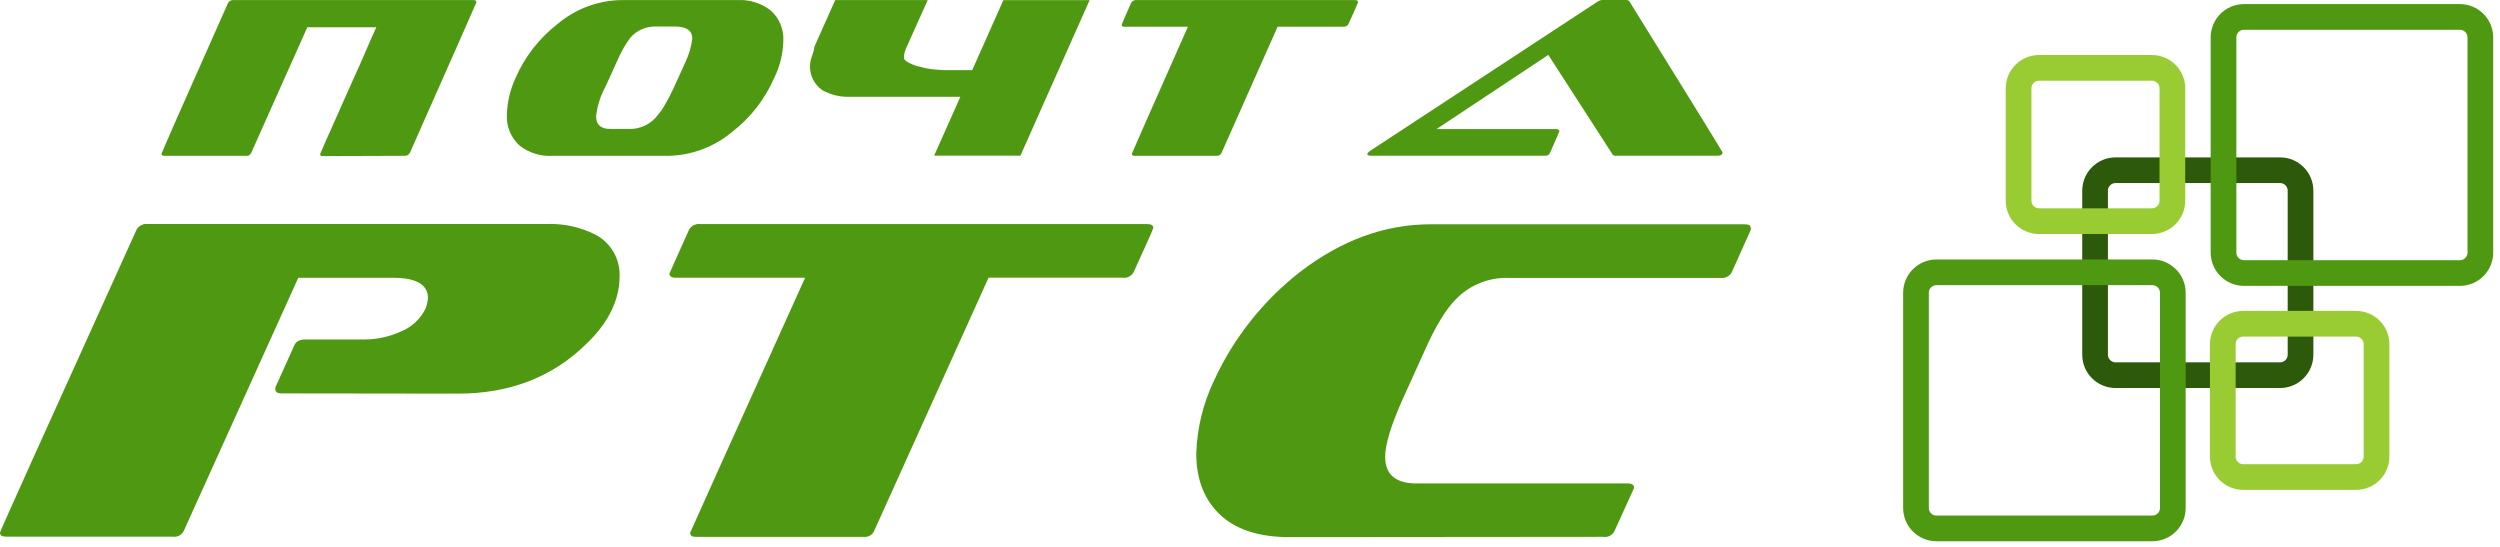 <svg width="256" height="56" viewBox="0 0 256 56" fill="none" xmlns="http://www.w3.org/2000/svg">
<path fill-rule="evenodd" clip-rule="evenodd" d="M175.813 15.95C176.192 15.95 176.388 15.853 176.388 15.6C176.388 15.546 173.206 10.389 166.842 0.127C166.802 0.087 166.755 0.055 166.703 0.033C166.65 0.012 166.594 0.001 166.538 0.001H164.062C163.918 0.008 163.778 0.052 163.654 0.127L140.261 15.474C140.106 15.6 140.008 15.698 140.008 15.778C140.008 15.859 140.135 15.95 140.388 15.95H158.192C158.302 15.966 158.414 15.944 158.511 15.889C158.608 15.834 158.683 15.748 158.726 15.646C159.358 14.204 159.686 13.469 159.686 13.423C159.686 13.377 159.582 13.217 159.381 13.217H147.102L158.548 5.624L165.153 15.853C165.189 15.89 165.233 15.918 165.282 15.935C165.331 15.953 165.384 15.958 165.435 15.95H175.813ZM130.825 2.74H137.504C137.786 2.74 137.987 2.666 138.079 2.465C138.739 1.023 139.067 0.259 139.067 0.236C139.067 0.081 138.969 0.007 138.762 0.007H116.391C116.276 -0.007 116.159 0.015 116.057 0.07C115.954 0.124 115.871 0.208 115.817 0.311C115.156 1.781 114.858 2.539 114.858 2.539C114.858 2.695 114.955 2.74 115.156 2.74H121.641C117.793 11.402 115.897 15.732 115.897 15.755C115.897 15.882 115.972 15.956 116.179 15.956H124.559C124.667 15.966 124.776 15.942 124.871 15.888C124.966 15.833 125.041 15.751 125.087 15.652L130.825 2.74ZM92.567 5.882C92.573 5.548 92.651 5.218 92.797 4.917L94.997 0.007H85.526L83.401 4.768C83.35 5.124 83.257 5.473 83.125 5.808C82.898 6.424 82.885 7.098 83.087 7.723C83.289 8.348 83.695 8.887 84.239 9.254C85.099 9.722 86.069 9.95 87.048 9.914H98.34L95.657 15.939H104.491L111.578 0.012H102.745L99.557 7.18H96.685C96.322 7.173 95.96 7.146 95.6 7.1C95.145 7.06 94.695 6.975 94.256 6.847C93.856 6.769 93.469 6.633 93.107 6.445C92.745 6.278 92.567 6.106 92.567 5.876V5.882ZM70.891 3.958C70.783 4.812 70.537 5.642 70.162 6.416L69.013 8.943C68.709 9.575 68.439 10.138 68.152 10.615C67.933 11.024 67.671 11.409 67.371 11.764C67.043 12.209 66.616 12.572 66.124 12.822C65.631 13.072 65.086 13.204 64.533 13.205H62.506C61.518 13.205 61.041 12.774 61.041 11.913C61.153 10.865 61.471 9.85 61.978 8.926L63.126 6.399C63.345 5.887 63.59 5.387 63.861 4.9C64.114 4.475 64.344 4.142 64.545 3.866C64.866 3.492 65.267 3.194 65.718 2.996C66.169 2.797 66.66 2.702 67.152 2.717H69.18C70.311 2.735 70.891 3.143 70.891 3.952V3.958ZM68.462 15.956C70.837 15.906 73.123 15.049 74.946 13.527C76.835 12.075 78.325 10.168 79.277 7.984C79.857 6.809 80.177 5.521 80.213 4.211C80.249 3.617 80.149 3.024 79.92 2.475C79.691 1.926 79.34 1.438 78.892 1.046C77.928 0.314 76.736 -0.055 75.526 0.007H63.626C61.242 0.045 58.944 0.903 57.119 2.436C55.231 3.89 53.743 5.799 52.794 7.984C52.252 9.153 51.95 10.419 51.904 11.706C51.866 12.307 51.966 12.909 52.195 13.466C52.424 14.023 52.776 14.521 53.224 14.922C54.175 15.66 55.361 16.027 56.562 15.956H68.462ZM41.399 15.956C41.514 15.969 41.63 15.947 41.733 15.893C41.836 15.839 41.919 15.755 41.973 15.652C46.505 5.428 48.785 0.259 48.785 0.236C48.785 0.081 48.681 0.007 48.503 0.007H23.881C23.772 0.001 23.664 0.027 23.57 0.081C23.475 0.135 23.398 0.215 23.347 0.311C18.787 10.54 16.535 15.681 16.535 15.755C16.535 15.83 16.61 15.956 16.817 15.956H25.196C25.306 15.972 25.417 15.95 25.513 15.895C25.609 15.84 25.683 15.754 25.725 15.652L31.468 2.792H38.533C38.177 3.579 37.775 4.464 37.384 5.4C36.993 6.336 36.551 7.272 36.12 8.237C35.69 9.202 35.282 10.138 34.88 11.023C34.478 11.907 34.116 12.746 33.812 13.429C33.507 14.113 33.237 14.693 33.053 15.152L32.778 15.784C32.778 15.91 32.875 15.985 33.053 15.985L41.399 15.956Z" fill="#4E9911"/>
<path fill-rule="evenodd" clip-rule="evenodd" d="M164.166 54.971C164.393 55.01 164.628 54.975 164.834 54.872C165.041 54.769 165.209 54.602 165.315 54.397L167.262 50.112C167.305 50.061 167.328 49.995 167.325 49.928C167.325 49.658 167.106 49.503 166.704 49.503H145.052C142.921 49.503 141.841 48.596 141.841 46.775C141.841 45.557 142.415 43.587 143.633 40.882L145.93 35.811C147.01 33.381 148.061 31.681 149.078 30.642C149.785 29.914 150.637 29.344 151.579 28.968C152.521 28.591 153.532 28.418 154.546 28.459H176.181C176.408 28.488 176.639 28.45 176.843 28.347C177.048 28.245 177.217 28.084 177.33 27.885L179.277 23.543C179.277 23.514 179.277 23.456 179.277 23.364C179.277 23.089 179.093 22.968 178.657 22.968H146.493C141.829 22.968 137.413 24.576 133.186 27.798C129.374 30.754 126.331 34.586 124.318 38.969C123.198 41.305 122.578 43.848 122.497 46.436C122.497 49.204 123.393 51.358 125.156 52.909C126.787 54.305 129.073 54.999 131.979 54.999L164.166 54.971ZM101.229 28.436H114.938C115.166 28.471 115.399 28.435 115.604 28.332C115.81 28.229 115.979 28.065 116.087 27.862C117.42 24.95 118.097 23.433 118.097 23.341C118.097 23.066 117.879 22.945 117.477 22.945H71.707C71.48 22.916 71.25 22.954 71.045 23.057C70.841 23.159 70.671 23.32 70.559 23.52C69.232 26.495 68.548 27.988 68.548 28.017C68.548 28.287 68.767 28.442 69.232 28.442H82.442C74.596 45.81 70.674 54.513 70.674 54.552C70.674 54.856 70.863 54.977 71.248 54.977H88.415C88.633 55.006 88.854 54.967 89.048 54.864C89.242 54.761 89.398 54.599 89.495 54.402L101.229 28.436ZM46.895 40.308C52.21 40.308 56.594 38.608 60.048 35.208C62.305 33.048 63.448 30.71 63.448 28.281C63.477 27.412 63.26 26.553 62.823 25.801C62.386 25.05 61.747 24.436 60.978 24.031C59.411 23.239 57.667 22.863 55.913 22.939H15.134C14.907 22.91 14.677 22.949 14.472 23.051C14.267 23.153 14.098 23.314 13.985 23.514C4.662 44.075 0 54.414 0 54.529C0 54.833 0.213 54.954 0.649 54.954H17.661C17.889 54.992 18.123 54.958 18.33 54.855C18.536 54.751 18.704 54.585 18.81 54.379L30.544 28.447H40.273C42.622 28.447 43.828 29.142 43.828 30.544C43.789 30.907 43.704 31.264 43.576 31.606C43.04 32.693 42.116 33.537 40.986 33.973C39.859 34.482 38.638 34.75 37.401 34.76H31.285C30.664 34.76 30.291 34.978 30.136 35.368L28.195 39.676C28.195 39.705 28.195 39.768 28.195 39.86C28.195 40.13 28.407 40.285 28.809 40.285L46.895 40.308Z" fill="#4E9911"/>
<path d="M233.478 17.432H216.632C215.475 17.432 214.536 18.37 214.536 19.528V36.322C214.536 37.48 215.475 38.418 216.632 38.418H233.478C234.636 38.418 235.574 37.48 235.574 36.322V19.528C235.574 18.37 234.636 17.432 233.478 17.432Z" stroke="#2D590A" stroke-width="2.631" stroke-miterlimit="3.86"/>
<path d="M220.4 27.885H198.294C197.136 27.885 196.197 28.823 196.197 29.981V52.013C196.197 53.171 197.136 54.109 198.294 54.109H220.4C221.558 54.109 222.497 53.171 222.497 52.013V29.981C222.497 28.823 221.558 27.885 220.4 27.885Z" stroke="#4E9911" stroke-width="2.631" stroke-miterlimit="3.86"/>
<path d="M251.892 1.734H229.785C228.627 1.734 227.688 2.673 227.688 3.831V25.863C227.688 27.02 228.627 27.959 229.785 27.959H251.892C253.049 27.959 253.988 27.02 253.988 25.863V3.831C253.988 2.673 253.049 1.734 251.892 1.734Z" stroke="#4E9911" stroke-width="2.631" stroke-miterlimit="3.86"/>
<path d="M220.354 6.95H208.799C207.641 6.95 206.702 7.889 206.702 9.047V20.551C206.702 21.709 207.641 22.647 208.799 22.647H220.354C221.512 22.647 222.451 21.709 222.451 20.551V9.047C222.451 7.889 221.512 6.95 220.354 6.95Z" stroke="#99CC33" stroke-width="2.631" stroke-miterlimit="3.86"/>
<path d="M241.261 33.151H229.711C228.553 33.151 227.614 34.09 227.614 35.248V46.752C227.614 47.91 228.553 48.848 229.711 48.848H241.261C242.419 48.848 243.357 47.91 243.357 46.752V35.248C243.357 34.09 242.419 33.151 241.261 33.151Z" stroke="#99CC33" stroke-width="2.631" stroke-miterlimit="3.86"/>
</svg>
